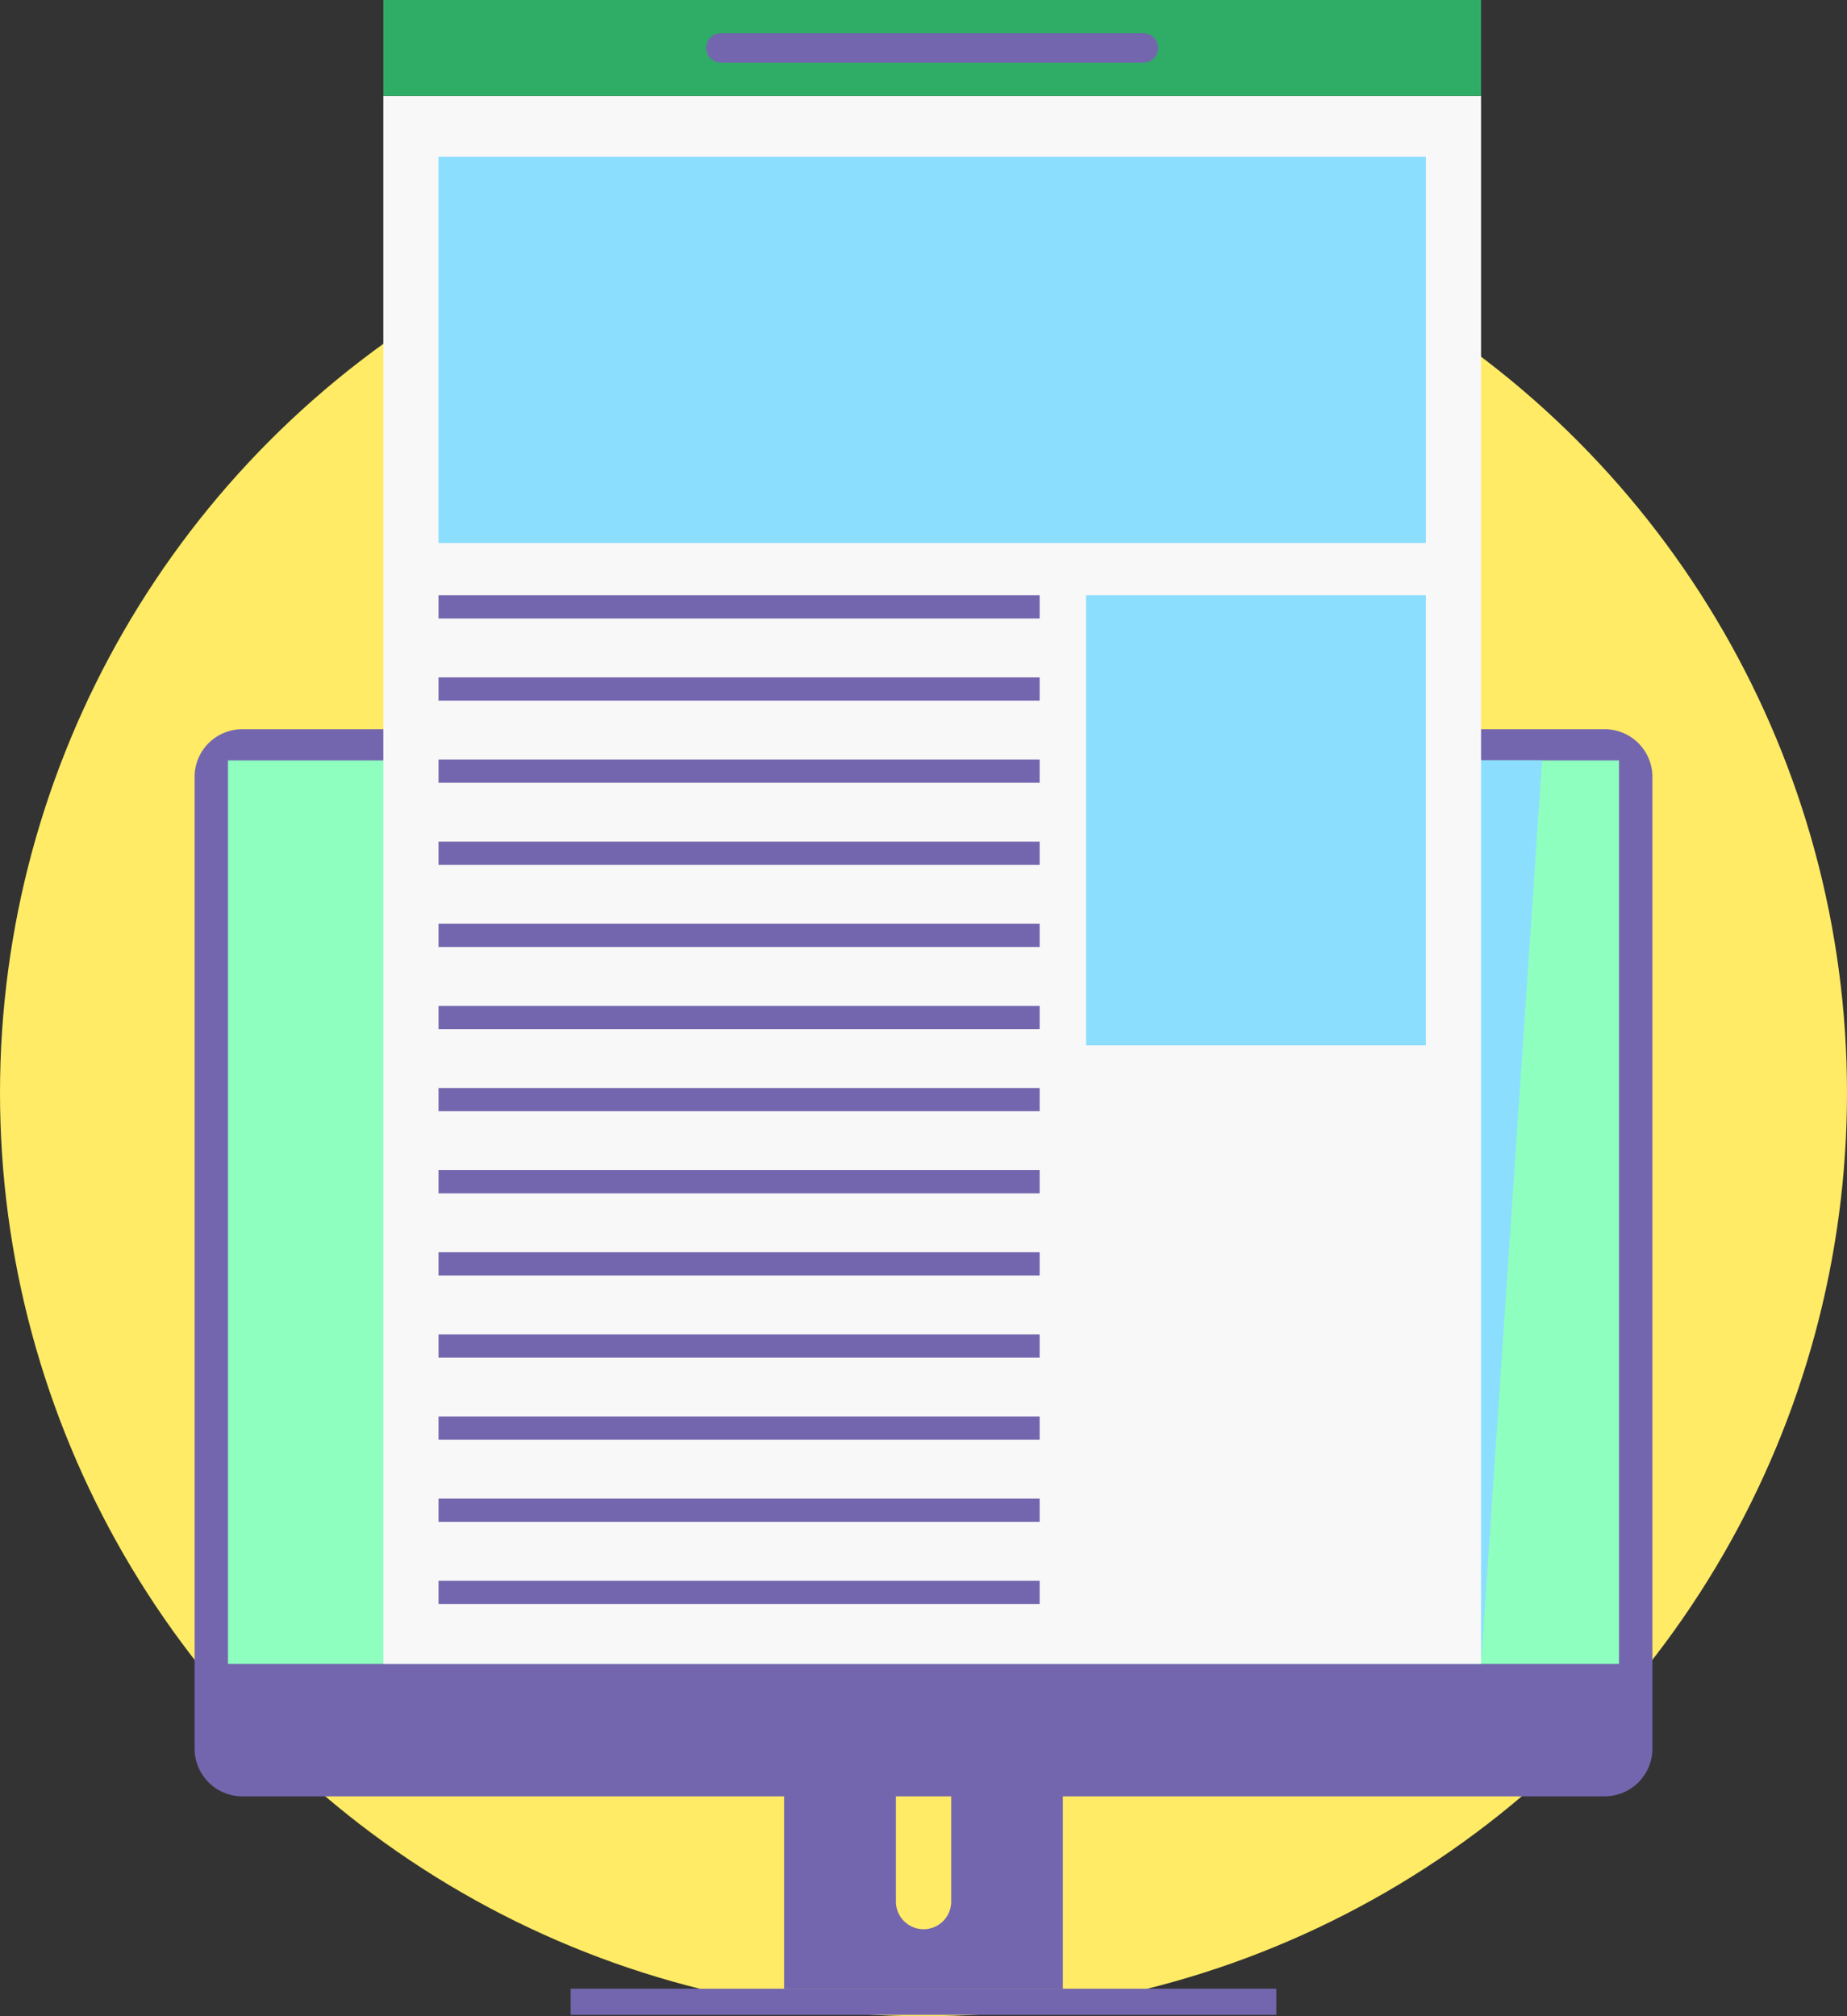 <svg xmlns="http://www.w3.org/2000/svg" width="109" height="118.999" viewBox="0 0 109 118.999">
  <rect x="0" y="0" width="109" height="118.999" fill="#333333" stroke="none"/>
  <g id="Grupo_1106323" data-name="Grupo 1106323" transform="translate(-1261.333 -411.118)">
    <g id="Grupo_1101602" data-name="Grupo 1101602" transform="translate(12054.333 12329.869)">
      <circle id="Elipse_11575" data-name="Elipse 11575" cx="54.5" cy="54.5" r="54.5" transform="translate(-10793 -11908.752)" fill="#ffeb65"/>
      <g id="Grupo_1101596" data-name="Grupo 1101596" transform="translate(-10781.517 -11918.751)">
        <path id="Trazado_912618" data-name="Trazado 912618" d="M249.375,114.726h16.452V93.646H249.375Zm9.861-5.141a1.63,1.63,0,0,1-3.26,0v-10.8a1.63,1.63,0,0,1,3.26,0Z" transform="translate(-214.585 2.648)" fill="#7466ae"/>
        <path id="Trazado_912619" data-name="Trazado 912619" d="M298.758,104.836h-80.4a2.817,2.817,0,0,1-2.816-2.817V44.671a2.817,2.817,0,0,1,2.816-2.817h80.4a2.818,2.818,0,0,1,2.818,2.817v57.347a2.818,2.818,0,0,1-2.818,2.817" transform="translate(-215.542 1.184)" fill="#7466ae"/>
        <rect id="Rectángulo_403241" data-name="Rectángulo 403241" width="82.091" height="53.32" transform="translate(1.971 44.881)" fill="#8effbf"/>
        <path id="Trazado_912620" data-name="Trazado 912620" d="M289.417,96.967l3.6-53.32h-5.141Z" transform="translate(-213.497 1.234)" fill="#8cdeff"/>
        <rect id="Rectángulo_403242" data-name="Rectángulo 403242" width="64.782" height="92.545" transform="translate(11.139 5.655)" fill="#f8f8f8"/>
        <rect id="Rectángulo_403243" data-name="Rectángulo 403243" width="58.27" height="22.794" transform="translate(14.395 9.255)" fill="#8cdeff"/>
        <g id="Grupo_1101599" data-name="Grupo 1101599" transform="translate(14.396 35.133)">
          <rect id="Rectángulo_403244" data-name="Rectángulo 403244" width="35.476" height="1.371" fill="#7466ae"/>
          <rect id="Rectángulo_403245" data-name="Rectángulo 403245" width="35.476" height="1.371" transform="translate(0 4.847)" fill="#7466ae"/>
          <rect id="Rectángulo_403246" data-name="Rectángulo 403246" width="35.476" height="1.371" transform="translate(0 9.693)" fill="#7466ae"/>
          <rect id="Rectángulo_403247" data-name="Rectángulo 403247" width="35.476" height="1.371" transform="translate(0 14.541)" fill="#7466ae"/>
          <rect id="Rectángulo_403248" data-name="Rectángulo 403248" width="35.476" height="1.371" transform="translate(0 19.388)" fill="#7466ae"/>
          <rect id="Rectángulo_403249" data-name="Rectángulo 403249" width="35.476" height="1.371" transform="translate(0 24.235)" fill="#7466ae"/>
          <rect id="Rectángulo_403250" data-name="Rectángulo 403250" width="35.476" height="1.371" transform="translate(0 29.081)" fill="#7466ae"/>
          <rect id="Rectángulo_403251" data-name="Rectángulo 403251" width="35.476" height="1.371" transform="translate(0 33.928)" fill="#7466ae"/>
          <rect id="Rectángulo_403252" data-name="Rectángulo 403252" width="35.476" height="1.371" transform="translate(0 38.774)" fill="#7466ae"/>
          <rect id="Rectángulo_403253" data-name="Rectángulo 403253" width="35.476" height="1.371" transform="translate(0 43.622)" fill="#7466ae"/>
          <rect id="Rectángulo_403254" data-name="Rectángulo 403254" width="35.476" height="1.371" transform="translate(0 48.469)" fill="#7466ae"/>
          <rect id="Rectángulo_403255" data-name="Rectángulo 403255" width="35.476" height="1.371" transform="translate(0 53.315)" fill="#7466ae"/>
          <rect id="Rectángulo_403256" data-name="Rectángulo 403256" width="35.476" height="1.371" transform="translate(0 58.163)" fill="#7466ae"/>
        </g>
        <rect id="Rectángulo_403257" data-name="Rectángulo 403257" width="20.051" height="26.564" transform="translate(52.613 35.133)" fill="#8cdeff"/>
        <rect id="Rectángulo_403258" data-name="Rectángulo 403258" width="64.782" height="5.656" transform="translate(11.139)" fill="#2fad66"/>
        <path id="Trazado_912621" data-name="Trazado 912621" d="M270.71,3.642H245.774a.867.867,0,1,1,0-1.735H270.71a.867.867,0,1,1,0,1.735" transform="translate(-214.712 0.054)" fill="#7466ae"/>
        <rect id="Rectángulo_403259" data-name="Rectángulo 403259" width="41.645" height="1.542" transform="translate(22.193 117.375)" fill="#7466ae"/>
      </g>
    </g>
  </g>
</svg>
